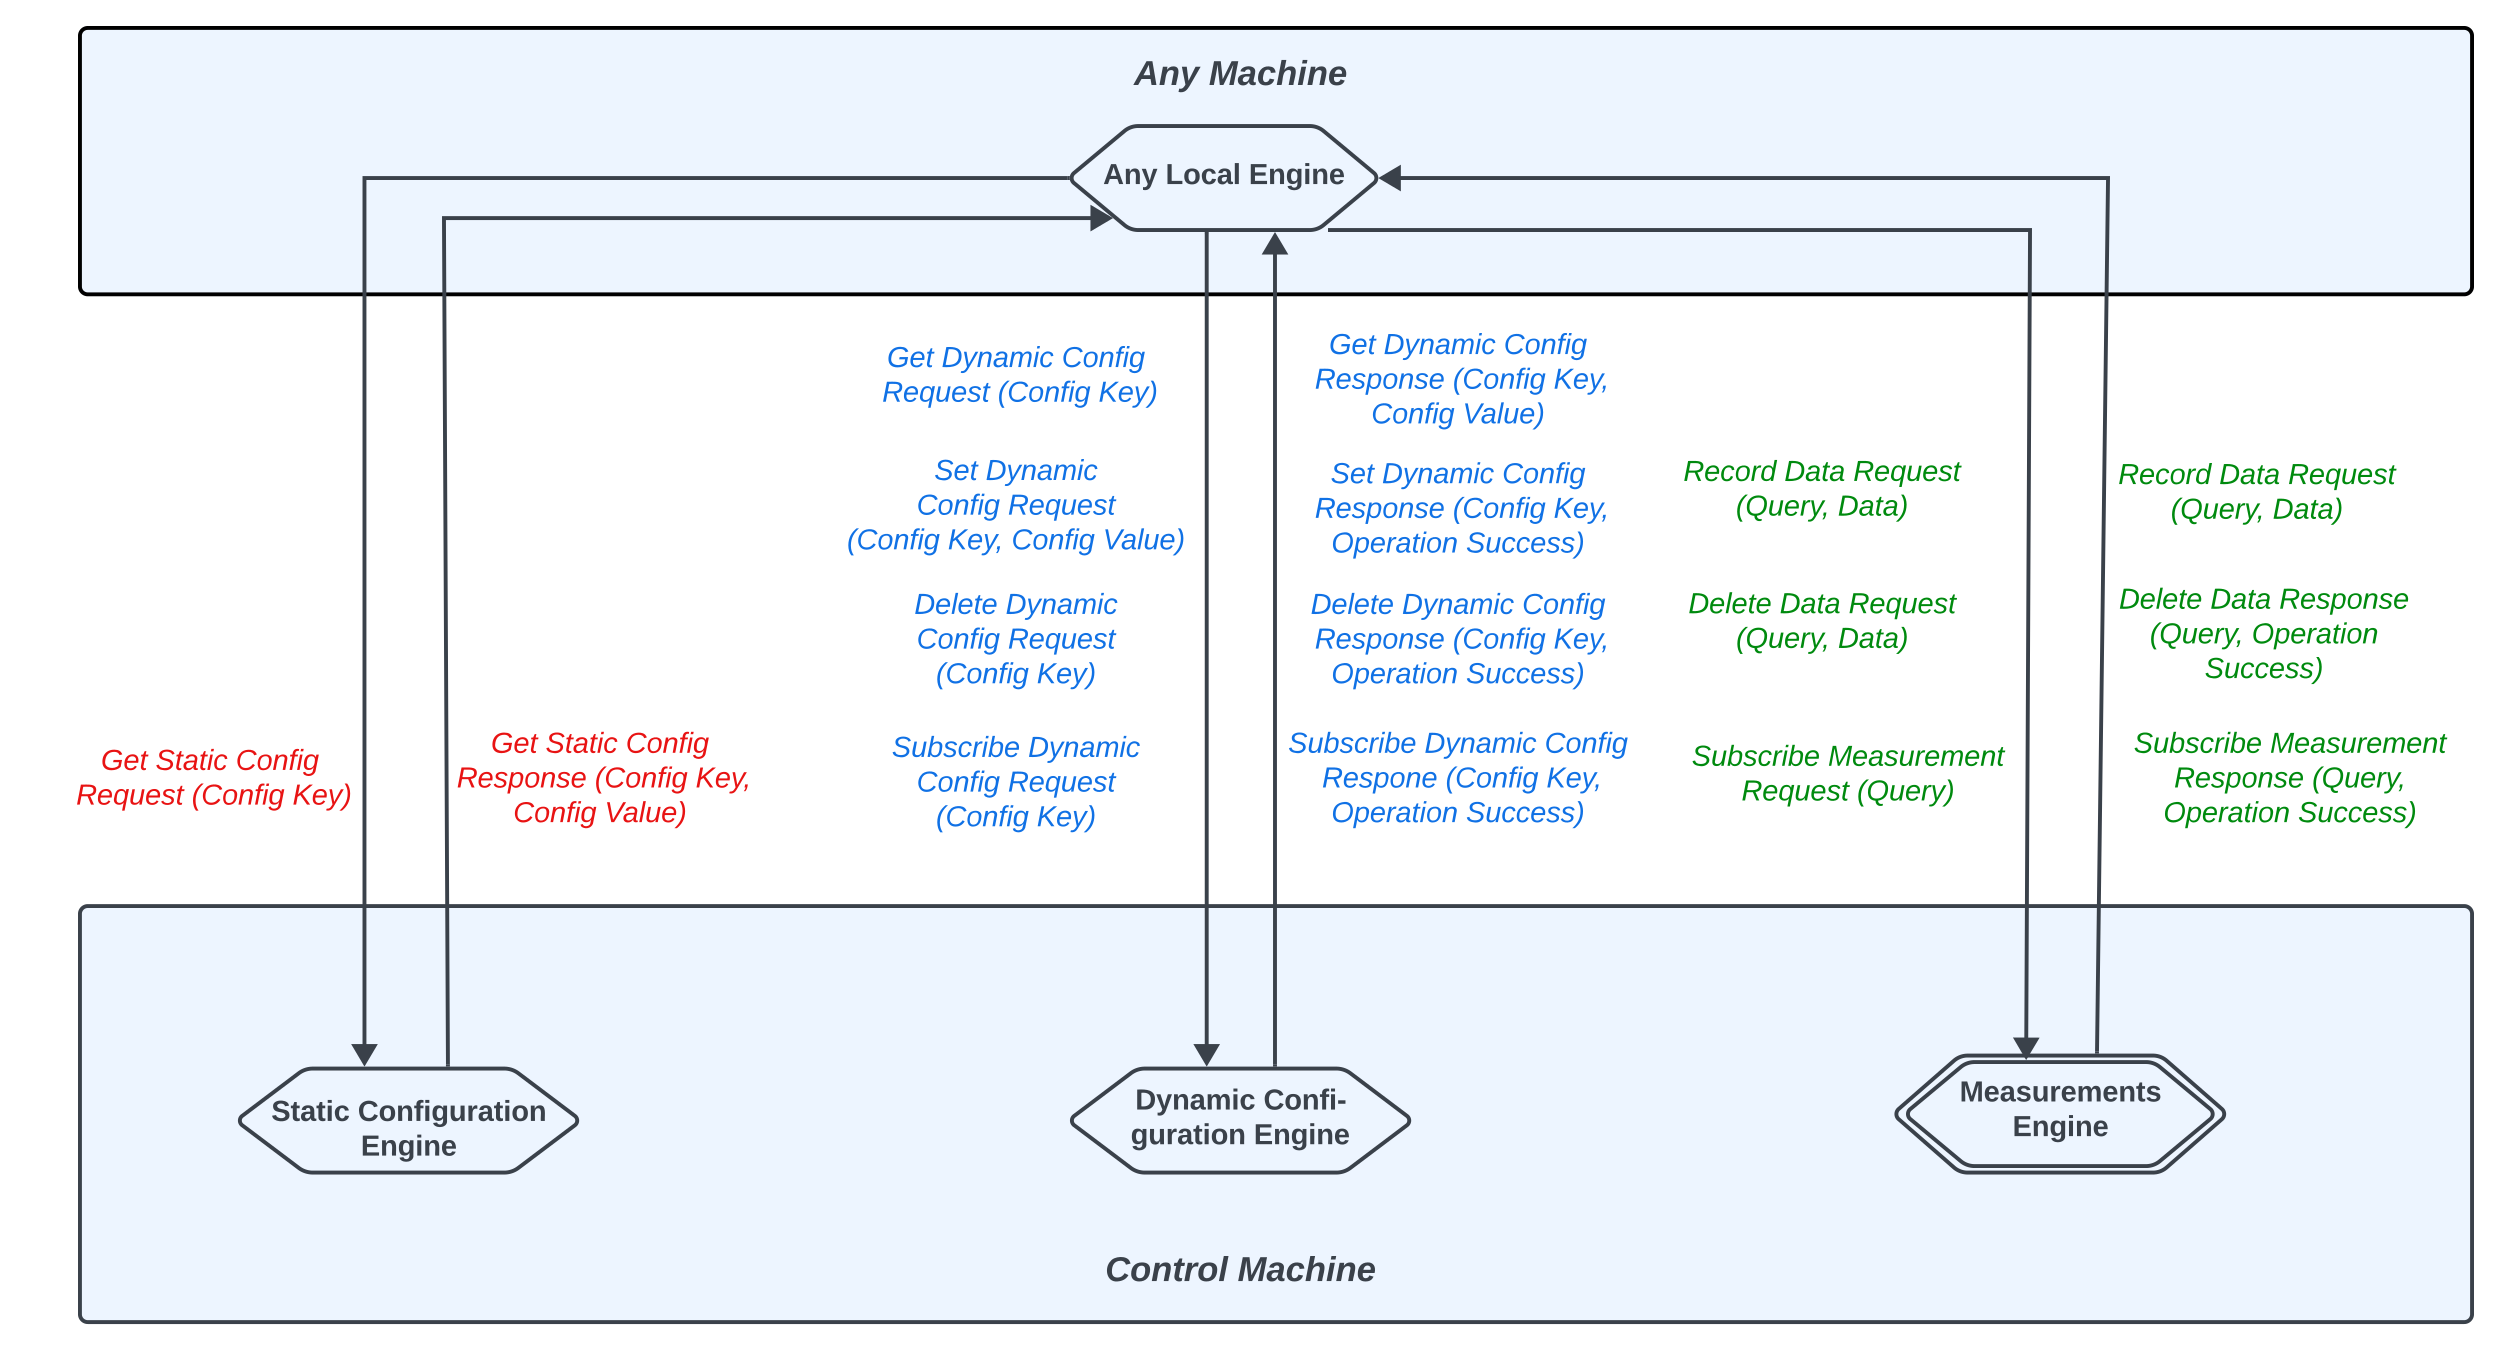 <svg xmlns="http://www.w3.org/2000/svg" xmlns:xlink="http://www.w3.org/1999/xlink" xmlns:lucid="lucid" width="1923" height="1038.45"><g transform="translate(-1938.5 -763.051)" lucid:page-tab-id="NBDabeMqUf1."><path d="M1500 500h2500v1500H1500z" fill="#fff"/><path d="M2000 1466a6 6 0 0 1 6-6h1828a6 6 0 0 1 6 6v308a6 6 0 0 1-6 6H2006a6 6 0 0 1-6-6z" stroke="#3a414a" stroke-width="3" fill="#edf5ff"/><path d="M2665.75 1726a6 6 0 0 1 6-6h442a6 6 0 0 1 6 6v31.42a6 6 0 0 1-6 6h-442a6 6 0 0 1-6-6z" stroke="#000" stroke-opacity="0" stroke-width="3" fill="#fff" fill-opacity="0"/><use xlink:href="#a" transform="matrix(1,0,0,1,2670.75,1725) translate(117.852 23.458)"/><use xlink:href="#b" transform="matrix(1,0,0,1,2670.75,1725) translate(219.704 23.458)"/><path d="M2000 790.55a6 6 0 0 1 6-6h1828a6 6 0 0 1 6 6v192.9a6 6 0 0 1-6 6H2006a6 6 0 0 1-6-6z" stroke="#000" stroke-width="3" fill="#edf5ff"/><path d="M3200 1103.73a6 6 0 0 1 6-6h268a6 6 0 0 1 6 6v78a6 6 0 0 1-6 6h-268a6 6 0 0 1-6-6z" stroke="#000" stroke-opacity="0" stroke-width="3" fill="#fff" fill-opacity="0"/><use xlink:href="#c" transform="matrix(1,0,0,1,3205,1102.728) translate(28.333 30.278)"/><use xlink:href="#d" transform="matrix(1,0,0,1,3205,1102.728) translate(105.988 30.278)"/><use xlink:href="#e" transform="matrix(1,0,0,1,3205,1102.728) translate(159.012 30.278)"/><use xlink:href="#f" transform="matrix(1,0,0,1,3205,1102.728) translate(68.673 56.944)"/><use xlink:href="#g" transform="matrix(1,0,0,1,3205,1102.728) translate(147.13 56.944)"/><path d="M2665.75 806a6 6 0 0 1 6-6h442a6 6 0 0 1 6 6v31.42a6 6 0 0 1-6 6h-442a6 6 0 0 1-6-6z" stroke="#000" stroke-opacity="0" stroke-width="3" fill="#fff" fill-opacity="0"/><use xlink:href="#h" transform="matrix(1,0,0,1,2670.75,805) translate(139.963 23.458)"/><use xlink:href="#b" transform="matrix(1,0,0,1,2670.75,805) translate(197.593 23.458)"/><path d="M2803.4 863.84A16.57 16.57 0 0 1 2814 860h132a16.57 16.57 0 0 1 10.6 3.84l38.8 32.32a5 5 0 0 1 0 7.68l-38.8 32.32A16.57 16.57 0 0 1 2946 940h-132a16.57 16.57 0 0 1-10.6-3.84l-38.8-32.32a5 5 0 0 1 0-7.68z" stroke="#3a414a" stroke-width="3" fill-opacity="0"/><use xlink:href="#i" transform="matrix(1,0,0,1,2765,865) translate(22.011 39.653)"/><use xlink:href="#j" transform="matrix(1,0,0,1,2765,865) translate(70.036 39.653)"/><use xlink:href="#k" transform="matrix(1,0,0,1,2765,865) translate(134.11 39.653)"/><path d="M2580 1102.13a6 6 0 0 1 6-6h268a6 6 0 0 1 6 6v104.66a6 6 0 0 1-6 6h-268a6 6 0 0 1-6-6z" stroke="#000" stroke-opacity="0" stroke-width="3" fill="#fff" fill-opacity="0"/><use xlink:href="#l" transform="matrix(1,0,0,1,2585,1101.127) translate(72.13 31.153)"/><use xlink:href="#m" transform="matrix(1,0,0,1,2585,1101.127) translate(111.636 31.153)"/><use xlink:href="#n" transform="matrix(1,0,0,1,2585,1101.127) translate(58.549 57.819)"/><use xlink:href="#o" transform="matrix(1,0,0,1,2585,1101.127) translate(128.796 57.819)"/><use xlink:href="#p" transform="matrix(1,0,0,1,2585,1101.127) translate(4.969 84.486)"/><use xlink:href="#q" transform="matrix(1,0,0,1,2585,1101.127) translate(82.562 84.486)"/><use xlink:href="#r" transform="matrix(1,0,0,1,2585,1101.127) translate(131.512 84.486)"/><use xlink:href="#s" transform="matrix(1,0,0,1,2585,1101.127) translate(201.759 84.486)"/><path d="M2580 1216a6 6 0 0 1 6-6h268a6 6 0 0 1 6 6v78a6 6 0 0 1-6 6h-268a6 6 0 0 1-6-6z" stroke="#000" stroke-opacity="0" stroke-width="3" fill="#fff" fill-opacity="0"/><use xlink:href="#t" transform="matrix(1,0,0,1,2585,1215) translate(56.759 20.278)"/><use xlink:href="#m" transform="matrix(1,0,0,1,2585,1215) translate(127.006 20.278)"/><use xlink:href="#n" transform="matrix(1,0,0,1,2585,1215) translate(58.549 46.944)"/><use xlink:href="#o" transform="matrix(1,0,0,1,2585,1215) translate(128.796 46.944)"/><use xlink:href="#p" transform="matrix(1,0,0,1,2585,1215) translate(73.395 73.611)"/><use xlink:href="#u" transform="matrix(1,0,0,1,2585,1215) translate(150.988 73.611)"/><path d="M3220 1322.84a6 6 0 0 1 6-6h268a6 6 0 0 1 6 6v78a6 6 0 0 1-6 6h-268a6 6 0 0 1-6-6z" stroke="#000" stroke-opacity="0" stroke-width="3" fill="#fff" fill-opacity="0"/><use xlink:href="#v" transform="matrix(1,0,0,1,3225,1321.844) translate(14.784 30.278)"/><use xlink:href="#w" transform="matrix(1,0,0,1,3225,1321.844) translate(119.599 30.278)"/><use xlink:href="#x" transform="matrix(1,0,0,1,3225,1321.844) translate(53.025 56.944)"/><use xlink:href="#y" transform="matrix(1,0,0,1,3225,1321.844) translate(141.852 56.944)"/><path d="M3200.13 1205.46a6 6 0 0 1 6-6h268a6 6 0 0 1 6 6v78a6 6 0 0 1-6 6h-268a6 6 0 0 1-6-6z" stroke="#000" stroke-opacity="0" stroke-width="3" fill="#fff" fill-opacity="0"/><use xlink:href="#z" transform="matrix(1,0,0,1,3205.131,1204.46) translate(32.037 30.278)"/><use xlink:href="#d" transform="matrix(1,0,0,1,3205.131,1204.46) translate(102.284 30.278)"/><use xlink:href="#e" transform="matrix(1,0,0,1,3205.131,1204.46) translate(155.309 30.278)"/><use xlink:href="#f" transform="matrix(1,0,0,1,3205.131,1204.46) translate(68.673 56.944)"/><use xlink:href="#g" transform="matrix(1,0,0,1,3205.131,1204.46) translate(147.13 56.944)"/><path d="M2808.3 1588.6a17.94 17.94 0 0 1 10.8-3.6h147.3a17.94 17.94 0 0 1 10.8 3.6l43.5 32.8a4.52 4.52 0 0 1 0 7.2l-43.5 32.8a17.94 17.94 0 0 1-10.8 3.6h-147.3a17.94 17.94 0 0 1-10.8-3.6l-43.5-32.8a4.52 4.52 0 0 1 0-7.2z" stroke="#3a414a" stroke-width="3" fill-opacity="0"/><use xlink:href="#A" transform="matrix(1,0,0,1,2765,1590) translate(46.74 26.528)"/><use xlink:href="#B" transform="matrix(1,0,0,1,2765,1590) translate(145.382 26.528)"/><use xlink:href="#C" transform="matrix(1,0,0,1,2765,1590) translate(43.184 53.194)"/><use xlink:href="#k" transform="matrix(1,0,0,1,2765,1590) translate(137.937 53.194)"/><path d="M3446.7 1583.84a16.57 16.57 0 0 1 10.6-3.84h132a16.57 16.57 0 0 1 10.6 3.84l38.8 32.32a5 5 0 0 1 0 7.68l-38.8 32.32a16.57 16.57 0 0 1-10.6 3.84h-132a16.57 16.57 0 0 1-10.6-3.84l-38.8-32.32a5 5 0 0 1 0-7.68z" stroke="#3a414a" stroke-width="3" fill-opacity="0"/><path d="M3441.5 1578.95a16 16 0 0 1 10.52-3.95h142.55a16 16 0 0 1 10.52 3.95l42.47 37.1a5.24 5.24 0 0 1 0 7.9l-42.48 37.1a16 16 0 0 1-10.53 3.95h-142.55a16 16 0 0 1-10.52-3.95l-42.48-37.1a5.24 5.24 0 0 1 0-7.9z" stroke="#3a414a" stroke-width="3" fill-opacity="0"/><use xlink:href="#D" transform="matrix(1,0,0,1,3399.5,1580) translate(46.351 30.278)"/><use xlink:href="#E" transform="matrix(1,0,0,1,3399.5,1580) translate(87.061 56.944)"/><path d="M3497.08 1567.4L3500 940h-538.5" stroke="#3a414a" stroke-width="3" fill="none"/><path d="M3497.04 1575.55l-7.57-12.94 15.27.08z" stroke="#3a414a" stroke-width="3" fill="#3a414a"/><path d="M2961.54 940H2960" stroke="#3a414a" stroke-width="3" fill="none"/><path d="M2168.3 1588.6a17.94 17.94 0 0 1 10.8-3.6h147.3a17.94 17.94 0 0 1 10.8 3.6l43.5 32.8a4.52 4.52 0 0 1 0 7.2l-43.5 32.8a17.94 17.94 0 0 1-10.8 3.6h-147.3a17.94 17.94 0 0 1-10.8-3.6l-43.5-32.8a4.52 4.52 0 0 1 0-7.2z" stroke="#3a414a" stroke-width="3" fill-opacity="0"/><use xlink:href="#F" transform="matrix(1,0,0,1,2125,1590) translate(22.172 35.278)"/><use xlink:href="#G" transform="matrix(1,0,0,1,2125,1590) translate(88.715 35.278)"/><use xlink:href="#k" transform="matrix(1,0,0,1,2125,1590) translate(91.061 61.944)"/><path d="M2580 1016.1a6 6 0 0 1 6-6h268a6 6 0 0 1 6 6v78a6 6 0 0 1-6 6h-268a6 6 0 0 1-6-6z" stroke="#000" stroke-opacity="0" stroke-width="3" fill="#fff" fill-opacity="0"/><use xlink:href="#H" transform="matrix(1,0,0,1,2585,1015.114) translate(35.772 30.278)"/><use xlink:href="#I" transform="matrix(1,0,0,1,2585,1015.114) translate(77.747 30.278)"/><use xlink:href="#J" transform="matrix(1,0,0,1,2585,1015.114) translate(170.154 30.278)"/><use xlink:href="#K" transform="matrix(1,0,0,1,2585,1015.114) translate(25.895 56.944)"/><use xlink:href="#L" transform="matrix(1,0,0,1,2585,1015.114) translate(32.068 56.944)"/><use xlink:href="#M" transform="matrix(1,0,0,1,2585,1015.114) translate(120.895 56.944)"/><use xlink:href="#N" transform="matrix(1,0,0,1,2585,1015.114) translate(198.488 56.944)"/><path d="M1960 1326a6 6 0 0 1 6-6h268a6 6 0 0 1 6 6v78a6 6 0 0 1-6 6h-268a6 6 0 0 1-6-6z" stroke="#000" stroke-opacity="0" stroke-width="3" fill="#fff" fill-opacity="0"/><g><use xlink:href="#O" transform="matrix(1,0,0,1,1965,1325) translate(51.142 30.278)"/><use xlink:href="#P" transform="matrix(1,0,0,1,1965,1325) translate(93.117 30.278)"/><use xlink:href="#Q" transform="matrix(1,0,0,1,1965,1325) translate(154.784 30.278)"/><use xlink:href="#R" transform="matrix(1,0,0,1,1965,1325) translate(25.895 56.944)"/><use xlink:href="#S" transform="matrix(1,0,0,1,1965,1325) translate(32.068 56.944)"/><use xlink:href="#T" transform="matrix(1,0,0,1,1965,1325) translate(120.895 56.944)"/><use xlink:href="#U" transform="matrix(1,0,0,1,1965,1325) translate(198.488 56.944)"/></g><path d="M2260 1322.84a6 6 0 0 1 6-6h268a6 6 0 0 1 6 6v78a6 6 0 0 1-6 6h-268a6 6 0 0 1-6-6z" stroke="#000" stroke-opacity="0" stroke-width="3" fill="#fff" fill-opacity="0"/><g><use xlink:href="#O" transform="matrix(1,0,0,1,2265,1321.844) translate(51.142 20.278)"/><use xlink:href="#P" transform="matrix(1,0,0,1,2265,1321.844) translate(93.117 20.278)"/><use xlink:href="#Q" transform="matrix(1,0,0,1,2265,1321.844) translate(154.784 20.278)"/><use xlink:href="#R" transform="matrix(1,0,0,1,2265,1321.844) translate(18.673 46.944)"/><use xlink:href="#V" transform="matrix(1,0,0,1,2265,1321.844) translate(24.846 46.944)"/><use xlink:href="#T" transform="matrix(1,0,0,1,2265,1321.844) translate(130.957 46.944)"/><use xlink:href="#W" transform="matrix(1,0,0,1,2265,1321.844) translate(208.549 46.944)"/><use xlink:href="#X" transform="matrix(1,0,0,1,2265,1321.844) translate(68.241 73.611)"/><use xlink:href="#Y" transform="matrix(1,0,0,1,2265,1321.844) translate(138.488 73.611)"/></g><path d="M2580 1326a6 6 0 0 1 6-6h268a6 6 0 0 1 6 6v78a6 6 0 0 1-6 6h-268a6 6 0 0 1-6-6z" stroke="#000" stroke-opacity="0" stroke-width="3" fill="#fff" fill-opacity="0"/><g><use xlink:href="#Z" transform="matrix(1,0,0,1,2585,1325) translate(39.475 20.278)"/><use xlink:href="#m" transform="matrix(1,0,0,1,2585,1325) translate(144.29 20.278)"/><use xlink:href="#n" transform="matrix(1,0,0,1,2585,1325) translate(58.549 46.944)"/><use xlink:href="#o" transform="matrix(1,0,0,1,2585,1325) translate(128.796 46.944)"/><use xlink:href="#p" transform="matrix(1,0,0,1,2585,1325) translate(73.395 73.611)"/><use xlink:href="#u" transform="matrix(1,0,0,1,2585,1325) translate(150.988 73.611)"/></g><path d="M2920 1016.1a6 6 0 0 1 6-6h268a6 6 0 0 1 6 6v78a6 6 0 0 1-6 6h-268a6 6 0 0 1-6-6z" stroke="#000" stroke-opacity="0" stroke-width="3" fill="#fff" fill-opacity="0"/><g><use xlink:href="#H" transform="matrix(1,0,0,1,2925,1015.114) translate(35.772 20.278)"/><use xlink:href="#I" transform="matrix(1,0,0,1,2925,1015.114) translate(77.747 20.278)"/><use xlink:href="#J" transform="matrix(1,0,0,1,2925,1015.114) translate(170.154 20.278)"/><use xlink:href="#K" transform="matrix(1,0,0,1,2925,1015.114) translate(18.673 46.944)"/><use xlink:href="#aa" transform="matrix(1,0,0,1,2925,1015.114) translate(24.846 46.944)"/><use xlink:href="#M" transform="matrix(1,0,0,1,2925,1015.114) translate(130.957 46.944)"/><use xlink:href="#ab" transform="matrix(1,0,0,1,2925,1015.114) translate(208.549 46.944)"/><use xlink:href="#r" transform="matrix(1,0,0,1,2925,1015.114) translate(68.241 73.611)"/><use xlink:href="#s" transform="matrix(1,0,0,1,2925,1015.114) translate(138.488 73.611)"/></g><path d="M2920 1115.46a6 6 0 0 1 6-6h268a6 6 0 0 1 6 6v78a6 6 0 0 1-6 6h-268a6 6 0 0 1-6-6z" stroke="#000" stroke-opacity="0" stroke-width="3" fill="#fff" fill-opacity="0"/><g><use xlink:href="#l" transform="matrix(1,0,0,1,2925,1114.46) translate(37.006 20.278)"/><use xlink:href="#I" transform="matrix(1,0,0,1,2925,1114.46) translate(76.512 20.278)"/><use xlink:href="#ac" transform="matrix(1,0,0,1,2925,1114.46) translate(168.92 20.278)"/><use xlink:href="#K" transform="matrix(1,0,0,1,2925,1114.46) translate(18.673 46.944)"/><use xlink:href="#aa" transform="matrix(1,0,0,1,2925,1114.46) translate(24.846 46.944)"/><use xlink:href="#M" transform="matrix(1,0,0,1,2925,1114.46) translate(130.957 46.944)"/><use xlink:href="#ab" transform="matrix(1,0,0,1,2925,1114.46) translate(208.549 46.944)"/><use xlink:href="#ad" transform="matrix(1,0,0,1,2925,1114.46) translate(37.562 73.611)"/><use xlink:href="#ae" transform="matrix(1,0,0,1,2925,1114.46) translate(141.142 73.611)"/></g><path d="M2920 1216a6 6 0 0 1 6-6h268a6 6 0 0 1 6 6v78a6 6 0 0 1-6 6h-268a6 6 0 0 1-6-6z" stroke="#000" stroke-opacity="0" stroke-width="3" fill="#fff" fill-opacity="0"/><g><use xlink:href="#t" transform="matrix(1,0,0,1,2925,1215) translate(21.636 20.278)"/><use xlink:href="#I" transform="matrix(1,0,0,1,2925,1215) translate(91.883 20.278)"/><use xlink:href="#J" transform="matrix(1,0,0,1,2925,1215) translate(184.29 20.278)"/><use xlink:href="#K" transform="matrix(1,0,0,1,2925,1215) translate(18.673 46.944)"/><use xlink:href="#aa" transform="matrix(1,0,0,1,2925,1215) translate(24.846 46.944)"/><use xlink:href="#M" transform="matrix(1,0,0,1,2925,1215) translate(130.957 46.944)"/><use xlink:href="#ab" transform="matrix(1,0,0,1,2925,1215) translate(208.549 46.944)"/><use xlink:href="#ad" transform="matrix(1,0,0,1,2925,1215) translate(37.562 73.611)"/><use xlink:href="#ae" transform="matrix(1,0,0,1,2925,1215) translate(141.142 73.611)"/></g><path d="M2920 1322.84a6 6 0 0 1 6-6h268a6 6 0 0 1 6 6v78a6 6 0 0 1-6 6h-268a6 6 0 0 1-6-6z" stroke="#000" stroke-opacity="0" stroke-width="3" fill="#fff" fill-opacity="0"/><g><use xlink:href="#Z" transform="matrix(1,0,0,1,2925,1321.844) translate(4.352 20.278)"/><use xlink:href="#I" transform="matrix(1,0,0,1,2925,1321.844) translate(109.167 20.278)"/><use xlink:href="#ac" transform="matrix(1,0,0,1,2925,1321.844) translate(201.574 20.278)"/><use xlink:href="#K" transform="matrix(1,0,0,1,2925,1321.844) translate(24.228 46.944)"/><use xlink:href="#af" transform="matrix(1,0,0,1,2925,1321.844) translate(30.401 46.944)"/><use xlink:href="#M" transform="matrix(1,0,0,1,2925,1321.844) translate(125.401 46.944)"/><use xlink:href="#ab" transform="matrix(1,0,0,1,2925,1321.844) translate(202.994 46.944)"/><use xlink:href="#ad" transform="matrix(1,0,0,1,2925,1321.844) translate(37.562 73.611)"/><use xlink:href="#ae" transform="matrix(1,0,0,1,2925,1321.844) translate(141.142 73.611)"/></g><path d="M3534.5 1106.1a6 6 0 0 1 6-6h268a6 6 0 0 1 6 6v78a6 6 0 0 1-6 6h-268a6 6 0 0 1-6-6z" stroke="#000" stroke-opacity="0" stroke-width="3" fill="#fff" fill-opacity="0"/><g><use xlink:href="#c" transform="matrix(1,0,0,1,3539.5,1105.114) translate(28.333 30.278)"/><use xlink:href="#d" transform="matrix(1,0,0,1,3539.5,1105.114) translate(105.988 30.278)"/><use xlink:href="#e" transform="matrix(1,0,0,1,3539.5,1105.114) translate(159.012 30.278)"/><use xlink:href="#f" transform="matrix(1,0,0,1,3539.5,1105.114) translate(68.673 56.944)"/><use xlink:href="#g" transform="matrix(1,0,0,1,3539.5,1105.114) translate(147.13 56.944)"/></g><path d="M3540 1212a6 6 0 0 1 6-6h268a6 6 0 0 1 6 6v78a6 6 0 0 1-6 6h-268a6 6 0 0 1-6-6z" stroke="#000" stroke-opacity="0" stroke-width="3" fill="#fff" fill-opacity="0"/><g><use xlink:href="#z" transform="matrix(1,0,0,1,3545,1210.995) translate(23.395 20.278)"/><use xlink:href="#d" transform="matrix(1,0,0,1,3545,1210.995) translate(93.642 20.278)"/><use xlink:href="#ag" transform="matrix(1,0,0,1,3545,1210.995) translate(146.667 20.278)"/><use xlink:href="#f" transform="matrix(1,0,0,1,3545,1210.995) translate(47.068 46.944)"/><use xlink:href="#ah" transform="matrix(1,0,0,1,3545,1210.995) translate(125.525 46.944)"/><use xlink:href="#ai" transform="matrix(1,0,0,1,3545,1210.995) translate(89.352 73.611)"/></g><path d="M3560 1322.84a6 6 0 0 1 6-6h268a6 6 0 0 1 6 6v78a6 6 0 0 1-6 6h-268a6 6 0 0 1-6-6z" stroke="#000" stroke-opacity="0" stroke-width="3" fill="#fff" fill-opacity="0"/><g><use xlink:href="#v" transform="matrix(1,0,0,1,3565,1321.844) translate(14.784 20.278)"/><use xlink:href="#w" transform="matrix(1,0,0,1,3565,1321.844) translate(119.599 20.278)"/><use xlink:href="#aj" transform="matrix(1,0,0,1,3565,1321.844) translate(45.802 46.944)"/><use xlink:href="#ak" transform="matrix(1,0,0,1,3565,1321.844) translate(151.914 46.944)"/><use xlink:href="#al" transform="matrix(1,0,0,1,3565,1321.844) translate(37.562 73.611)"/><use xlink:href="#ai" transform="matrix(1,0,0,1,3565,1321.844) translate(141.142 73.611)"/></g><path d="M2759.8 900h-540.95v672.4" stroke="#3a414a" stroke-width="3" fill="none"/><path d="M2761.4 898.87l-.1 1.13.1 1.13.1.37h-1.73v-3h1.73z" stroke="#3a414a" stroke-width=".05" fill="#3a414a"/><path d="M2218.85 1580.55l-7.63-12.9h15.27z" stroke="#3a414a" stroke-width="3" fill="#3a414a"/><path d="M2283.05 1582L2280 930.82h503.53" stroke="#3a414a" stroke-width="3" fill="none"/><path d="M2284.55 1583.5h-3v-1.53l3-.02z" stroke="#3a414a" stroke-width=".05" fill="#3a414a"/><path d="M2791.7 930.82l-12.92 7.63v-15.27z" stroke="#3a414a" stroke-width="3" fill="#3a414a"/><path d="M2866.7 943v629.4" stroke="#3a414a" stroke-width="3" fill="none"/><path d="M2868.2 943.04h-3v-1.54h3z" stroke="#3a414a" stroke-width=".05" fill="#3a414a"/><path d="M2866.7 1580.55l-7.64-12.9h15.27z" stroke="#3a414a" stroke-width="3" fill="#3a414a"/><path d="M2919.22 1582V952.6" stroke="#3a414a" stroke-width="3" fill="none"/><path d="M2920.72 1583.5h-3v-1.54h3z" stroke="#3a414a" stroke-width=".05" fill="#3a414a"/><path d="M2919.22 944.45l7.64 12.9h-15.27z" stroke="#3a414a" stroke-width="3" fill="#3a414a"/><path d="M3009.8 900H3560l-8.48 672" stroke="#3a414a" stroke-width="3" fill="none"/><path d="M3001.64 900l12.9-7.64v15.28z" stroke="#3a414a" stroke-width="3" fill="#3a414a"/><path d="M3553.02 1571.98l-.02 1.52h-3l.02-1.56z" stroke="#3a414a" stroke-width=".05" fill="#3a414a"/><defs><path fill="#3a414a" d="M161-211c-63 0-91 46-91 110 0 39 17 65 58 64 38-1 60-20 74-45l40 20C220-23 184 0 125 4 9 13-10-144 57-208c33-50 166-62 196-1 4 8 9 18 11 27l-48 12c-6-24-25-41-55-41" id="am"/><path fill="#3a414a" d="M124-194c51 0 84 22 84 74C207-44 167 4 94 4 43 4 11-23 11-74c0-74 41-120 113-120zM99-30c46 0 58-42 58-86 0-27-11-44-37-44-44 0-55 40-57 84-1 27 10 45 36 46" id="an"/><path fill="#3a414a" d="M151-194c95 0 34 128 28 194h-49l25-134c0-29-45-25-59-9C67-111 69-48 56 0H6l36-190h47l-4 32c15-20 33-36 66-36" id="ao"/><path fill="#3a414a" d="M72-63c-8 23 5 39 32 30L98-1C54 14 12-6 23-64l18-93H15l7-33h28l24-45h31l-8 45h35l-6 33H90" id="ap"/><path fill="#3a414a" d="M84-151c13-25 34-51 72-40l-8 41C67-170 71-64 56 0H6l36-190h47" id="aq"/><path fill="#3a414a" d="M6 0l51-261h49L55 0H6" id="ar"/><g id="a"><use transform="matrix(0.074,0,0,0.074,0,0)" xlink:href="#am"/><use transform="matrix(0.074,0,0,0.074,19.185,0)" xlink:href="#an"/><use transform="matrix(0.074,0,0,0.074,35.407,0)" xlink:href="#ao"/><use transform="matrix(0.074,0,0,0.074,51.63,0)" xlink:href="#ap"/><use transform="matrix(0.074,0,0,0.074,60.444,0)" xlink:href="#aq"/><use transform="matrix(0.074,0,0,0.074,70.815,0)" xlink:href="#an"/><use transform="matrix(0.074,0,0,0.074,87.037,0)" xlink:href="#ar"/></g><path fill="#3a414a" d="M212 0l43-212L151 0h-37L90-212C82-137 65-70 52 0H6l48-248h70l20 187 93-187h69L258 0h-46" id="as"/><path fill="#3a414a" d="M166-52c-4 17 5 29 24 23l-3 27c-30 11-74 1-67-34C105-15 91 4 56 4 23 4 3-15 2-49c0-64 63-67 128-67 10-22 3-53-29-45-13 3-22 10-25 24l-46-5c5-64 156-77 153 0-1 33-11 60-17 90zM97-88c-44-9-64 57-19 57 31 0 42-28 47-57H97" id="at"/><path fill="#3a414a" d="M67-101c-8 29-7 73 27 71 23-2 32-16 39-37l48 9C170-19 141 4 91 4 36 4 7-28 12-86c6-75 61-124 140-103 26 7 40 29 43 59l-50 4c-1-20-9-34-29-34-35 0-41 29-49 59" id="au"/><path fill="#3a414a" d="M150-105c8-23 8-54-22-51-68 7-54 98-72 156H6l50-261h50L85-158c15-20 33-36 66-36 95 0 34 128 28 194h-49" id="av"/><path fill="#3a414a" d="M50-224l7-37h49l-7 37H50zM6 0l37-190h49L55 0H6" id="aw"/><path fill="#3a414a" d="M114-194c63-2 87 48 72 110H63c-3 28 1 55 31 54 21-1 32-13 37-29l44 13C160-14 137 4 91 4 41 4 11-22 11-73c0-71 33-119 103-121zm30 77c14-47-50-61-67-22-3 6-6 13-8 22h75" id="ax"/><g id="b"><use transform="matrix(0.074,0,0,0.074,0,0)" xlink:href="#as"/><use transform="matrix(0.074,0,0,0.074,22.148,0)" xlink:href="#at"/><use transform="matrix(0.074,0,0,0.074,36.963,0)" xlink:href="#au"/><use transform="matrix(0.074,0,0,0.074,51.778,0)" xlink:href="#av"/><use transform="matrix(0.074,0,0,0.074,68,0)" xlink:href="#aw"/><use transform="matrix(0.074,0,0,0.074,75.407,0)" xlink:href="#ao"/><use transform="matrix(0.074,0,0,0.074,91.63,0)" xlink:href="#ax"/></g><path fill="#008a0e" d="M249-183c0 48-29 72-75 77L221 0h-36l-43-103H65L45 0H11l48-248c83 2 190-17 190 65zm-34 3c0-55-74-39-127-41l-18 92c63-1 145 13 145-51" id="ay"/><path fill="#008a0e" d="M111-194c62-3 86 47 72 106H45c-7 38 6 69 45 68 27-1 43-14 53-32l24 11C152-15 129 4 87 4 38 3 12-23 12-71c0-70 32-119 99-123zm44 81c14-66-71-72-95-28-4 8-8 17-11 28h106" id="az"/><path fill="#008a0e" d="M44-68c0 29 11 47 38 47 30 0 42-19 51-41l28 9C148-21 126 4 82 4 31 4 10-29 12-85c3-77 74-140 146-93 12 8 15 23 18 40l-31 5c-1-22-13-36-36-36-52 0-65 49-65 101" id="aA"/><path fill="#008a0e" d="M30-147c31-64 166-65 159 27C183-49 158 1 86 4 9 8 1-88 30-147zM88-20c53 0 68-48 68-100 0-31-11-51-44-50-52 1-68 46-68 97 0 32 13 53 44 53" id="aB"/><path fill="#008a0e" d="M66-151c12-25 30-51 66-40l-6 26C45-176 58-65 38 0H6l36-190h30" id="aC"/><path fill="#008a0e" d="M133-28C103 26-5 8 13-77c13-62 24-115 90-117 29-1 46 15 56 35l19-102h32L160 0h-30zM45-64c-2 27 10 43 35 43 54-1 69-50 69-103 0-29-15-46-42-46-53-1-58 58-62 106" id="aD"/><g id="c"><use transform="matrix(0.062,0,0,0.062,0,0)" xlink:href="#ay"/><use transform="matrix(0.062,0,0,0.062,15.988,0)" xlink:href="#az"/><use transform="matrix(0.062,0,0,0.062,28.333,0)" xlink:href="#aA"/><use transform="matrix(0.062,0,0,0.062,39.444,0)" xlink:href="#aB"/><use transform="matrix(0.062,0,0,0.062,51.79,0)" xlink:href="#aC"/><use transform="matrix(0.062,0,0,0.062,59.136,0)" xlink:href="#aD"/></g><path fill="#008a0e" d="M248-139C247-14 144 9 11 0l48-248c105-6 190 8 189 109zm-34 0c1-70-52-87-126-82L50-27c98 7 163-21 164-112" id="aE"/><path fill="#008a0e" d="M165-48c-4 18 1 34 23 27l-3 20c-29 8-62 0-52-35h-2C116-14 99 4 63 4 30 4 8-16 8-49c0-68 71-67 138-67 10-26 0-56-31-54-26 1-42 9-47 31l-32-5c8-67 160-71 144 15-5 28-9 54-15 81zM42-50c3 52 80 24 89-6 7-12 7-24 11-38-47 1-103-4-100 44" id="aF"/><path fill="#008a0e" d="M51-54c-9 22 5 41 31 30L79-1C43 14 10-4 19-52l22-115H19l5-23h22l19-43h21l-9 43h35l-4 23H73" id="aG"/><g id="d"><use transform="matrix(0.062,0,0,0.062,0,0)" xlink:href="#aE"/><use transform="matrix(0.062,0,0,0.062,15.988,0)" xlink:href="#aF"/><use transform="matrix(0.062,0,0,0.062,28.333,0)" xlink:href="#aG"/><use transform="matrix(0.062,0,0,0.062,34.506,0)" xlink:href="#aF"/></g><path fill="#008a0e" d="M133-28C103 26-5 8 13-77c13-62 24-115 90-117 29-1 46 15 56 35 2-12 6-24 8-34h31L144 75h-31zM45-64c-2 27 10 43 35 43 54-1 69-50 69-103 0-29-15-46-42-46-53-1-58 58-62 106" id="aH"/><path fill="#008a0e" d="M67 3c-93-2-31-127-26-193h32L48-50c-3 39 53 32 70 12 30-34 30-101 43-152h32L157 0h-30c1-10 6-24 4-33-14 20-29 37-64 36" id="aI"/><path fill="#008a0e" d="M55-144c13 50 104 24 104 88C159 21 15 23 1-39l26-10c6 40 102 42 102-4-13-50-104-23-104-87 0-71 143-71 148-8l-29 4c-5-35-85-37-89 0" id="aJ"/><g id="e"><use transform="matrix(0.062,0,0,0.062,0,0)" xlink:href="#ay"/><use transform="matrix(0.062,0,0,0.062,15.988,0)" xlink:href="#az"/><use transform="matrix(0.062,0,0,0.062,28.333,0)" xlink:href="#aH"/><use transform="matrix(0.062,0,0,0.062,40.679,0)" xlink:href="#aI"/><use transform="matrix(0.062,0,0,0.062,53.025,0)" xlink:href="#az"/><use transform="matrix(0.062,0,0,0.062,65.37,0)" xlink:href="#aJ"/><use transform="matrix(0.062,0,0,0.062,76.481,0)" xlink:href="#aG"/></g><path fill="#008a0e" d="M17-49c1-102 45-165 103-212h30C92-210 49-145 49-46 49 4 63 43 85 75H54C30 43 18 2 17-49" id="aK"/><path fill="#008a0e" d="M24-61C-1-165 59-251 163-251c67 1 105 36 105 101 0 88-46 140-124 152 2 33 24 47 60 39l-3 23c-50 15-89-11-89-61-46-3-79-26-88-64zm210-73c6-55-18-91-72-90-77 1-111 51-111 125 0 49 24 75 73 75 72 0 103-45 110-110" id="aL"/><path fill="#008a0e" d="M198-190L69 30C53 58 25 83-20 72c4-11-1-27 19-22 33-1 43-29 59-52L20-190h32L79-34l84-156h35" id="aM"/><path fill="#008a0e" d="M58-38C53-5 46 26 28 46H7C19 32 27 18 32 0H17l7-38h34" id="aN"/><g id="f"><use transform="matrix(0.062,0,0,0.062,0,0)" xlink:href="#aK"/><use transform="matrix(0.062,0,0,0.062,7.346,0)" xlink:href="#aL"/><use transform="matrix(0.062,0,0,0.062,24.63,0)" xlink:href="#aI"/><use transform="matrix(0.062,0,0,0.062,36.975,0)" xlink:href="#az"/><use transform="matrix(0.062,0,0,0.062,49.321,0)" xlink:href="#aC"/><use transform="matrix(0.062,0,0,0.062,56.667,0)" xlink:href="#aM"/><use transform="matrix(0.062,0,0,0.062,66.111,0)" xlink:href="#aN"/></g><path fill="#008a0e" d="M98-137C97-35 54 29-4 75h-31C23 23 67-41 67-140c0-50-15-89-37-121h31c24 32 36 73 37 124" id="aO"/><g id="g"><use transform="matrix(0.062,0,0,0.062,0,0)" xlink:href="#aE"/><use transform="matrix(0.062,0,0,0.062,15.988,0)" xlink:href="#aF"/><use transform="matrix(0.062,0,0,0.062,28.333,0)" xlink:href="#aG"/><use transform="matrix(0.062,0,0,0.062,34.506,0)" xlink:href="#aF"/><use transform="matrix(0.062,0,0,0.062,46.852,0)" xlink:href="#aO"/></g><path fill="#3a414a" d="M183 0l-10-63H79L44 0H-7l138-248h61L234 0h-51zm-14-102l-15-108c-16 38-36 73-55 108h70" id="aP"/><path fill="#3a414a" d="M100 10C77 47 50 87-15 72l7-35c37 9 51-18 65-41L20-190h51L89-44l73-146h53" id="aQ"/><g id="h"><use transform="matrix(0.074,0,0,0.074,0,0)" xlink:href="#aP"/><use transform="matrix(0.074,0,0,0.074,19.185,0)" xlink:href="#ao"/><use transform="matrix(0.074,0,0,0.074,35.407,0)" xlink:href="#aQ"/></g><path fill="#3a414a" d="M199 0l-22-63H83L61 0H9l90-248h61L250 0h-51zm-33-102l-36-108c-10 38-24 72-36 108h72" id="aR"/><path fill="#3a414a" d="M135-194c87-1 58 113 63 194h-50c-7-57 23-157-34-157-59 0-34 97-39 157H25l-1-190h47c2 12-1 28 3 38 12-26 28-41 61-42" id="aS"/><path fill="#3a414a" d="M123 10C108 53 80 86 19 72V37c35 8 53-11 59-39L3-190h52l48 148c12-52 28-100 44-148h51" id="aT"/><g id="i"><use transform="matrix(0.062,0,0,0.062,0,0)" xlink:href="#aR"/><use transform="matrix(0.062,0,0,0.062,15.988,0)" xlink:href="#aS"/><use transform="matrix(0.062,0,0,0.062,29.506,0)" xlink:href="#aT"/></g><path fill="#3a414a" d="M24 0v-248h52v208h133V0H24" id="aU"/><path fill="#3a414a" d="M110-194c64 0 96 36 96 99 0 64-35 99-97 99-61 0-95-36-95-99 0-62 34-99 96-99zm-1 164c35 0 45-28 45-65 0-40-10-65-43-65-34 0-45 26-45 65 0 36 10 65 43 65" id="aV"/><path fill="#3a414a" d="M190-63c-7 42-38 67-86 67-59 0-84-38-90-98-12-110 154-137 174-36l-49 2c-2-19-15-32-35-32-30 0-35 28-38 64-6 74 65 87 74 30" id="aW"/><path fill="#3a414a" d="M133-34C117-15 103 5 69 4 32 3 11-16 11-54c-1-60 55-63 116-61 1-26-3-47-28-47-18 1-26 9-28 27l-52-2c7-38 36-58 82-57s74 22 75 68l1 82c-1 14 12 18 25 15v27c-30 8-71 5-69-32zm-48 3c29 0 43-24 42-57-32 0-66-3-65 30 0 17 8 27 23 27" id="aX"/><path fill="#3a414a" d="M25 0v-261h50V0H25" id="aY"/><g id="j"><use transform="matrix(0.062,0,0,0.062,0,0)" xlink:href="#aU"/><use transform="matrix(0.062,0,0,0.062,13.519,0)" xlink:href="#aV"/><use transform="matrix(0.062,0,0,0.062,27.037,0)" xlink:href="#aW"/><use transform="matrix(0.062,0,0,0.062,39.383,0)" xlink:href="#aX"/><use transform="matrix(0.062,0,0,0.062,51.728,0)" xlink:href="#aY"/></g><path fill="#3a414a" d="M24 0v-248h195v40H76v63h132v40H76v65h150V0H24" id="aZ"/><path fill="#3a414a" d="M195-6C206 82 75 100 31 46c-4-6-6-13-8-21l49-6c3 16 16 24 34 25 40 0 42-37 40-79-11 22-30 35-61 35-53 0-70-43-70-97 0-56 18-96 73-97 30 0 46 14 59 34l2-30h47zm-90-29c32 0 41-27 41-63 0-35-9-62-40-62-32 0-39 29-40 63 0 36 9 62 39 62" id="ba"/><path fill="#3a414a" d="M25-224v-37h50v37H25zM25 0v-190h50V0H25" id="bb"/><path fill="#3a414a" d="M185-48c-13 30-37 53-82 52C43 2 14-33 14-96s30-98 90-98c62 0 83 45 84 108H66c0 31 8 55 39 56 18 0 30-7 34-22zm-45-69c5-46-57-63-70-21-2 6-4 13-4 21h74" id="bc"/><g id="k"><use transform="matrix(0.062,0,0,0.062,0,0)" xlink:href="#aZ"/><use transform="matrix(0.062,0,0,0.062,14.815,0)" xlink:href="#aS"/><use transform="matrix(0.062,0,0,0.062,28.333,0)" xlink:href="#ba"/><use transform="matrix(0.062,0,0,0.062,41.852,0)" xlink:href="#bb"/><use transform="matrix(0.062,0,0,0.062,48.025,0)" xlink:href="#aS"/><use transform="matrix(0.062,0,0,0.062,61.543,0)" xlink:href="#bc"/></g><path fill="#1071e5" d="M194-120c59 52 2 134-86 124-53-6-90-18-98-63l31-7c8 30 29 43 70 43 46 0 84-17 71-62-32-43-135-20-137-98-3-89 178-90 191-16l-30 9c-8-48-127-53-127 5 0 53 81 35 115 65" id="bd"/><path fill="#1071e5" d="M111-194c62-3 86 47 72 106H45c-7 38 6 69 45 68 27-1 43-14 53-32l24 11C152-15 129 4 87 4 38 3 12-23 12-71c0-70 32-119 99-123zm44 81c14-66-71-72-95-28-4 8-8 17-11 28h106" id="be"/><path fill="#1071e5" d="M51-54c-9 22 5 41 31 30L79-1C43 14 10-4 19-52l22-115H19l5-23h22l19-43h21l-9 43h35l-4 23H73" id="bf"/><g id="l"><use transform="matrix(0.062,0,0,0.062,0,0)" xlink:href="#bd"/><use transform="matrix(0.062,0,0,0.062,14.815,0)" xlink:href="#be"/><use transform="matrix(0.062,0,0,0.062,27.16,0)" xlink:href="#bf"/></g><path fill="#1071e5" d="M248-139C247-14 144 9 11 0l48-248c105-6 190 8 189 109zm-34 0c1-70-52-87-126-82L50-27c98 7 163-21 164-112" id="bg"/><path fill="#1071e5" d="M198-190L69 30C53 58 25 83-20 72c4-11-1-27 19-22 33-1 43-29 59-52L20-190h32L79-34l84-156h35" id="bh"/><path fill="#1071e5" d="M67-158c22-48 132-52 116 29L158 0h-32l25-140c3-38-53-32-70-12C52-117 51-52 38 0H6l36-190h30" id="bi"/><path fill="#1071e5" d="M165-48c-4 18 1 34 23 27l-3 20c-29 8-62 0-52-35h-2C116-14 99 4 63 4 30 4 8-16 8-49c0-68 71-67 138-67 10-26 0-56-31-54-26 1-42 9-47 31l-32-5c8-67 160-71 144 15-5 28-9 54-15 81zM42-50c3 52 80 24 89-6 7-12 7-24 11-38-47 1-103-4-100 44" id="bj"/><path fill="#1071e5" d="M248-111c6-24 9-61-24-58-72 9-57 108-77 169h-31l26-142c3-37-50-30-64-10C52-115 50-51 37 0H6l36-190h30c-1 10-6 24-4 32 13-43 101-52 105 5 13-22 29-41 61-41 90 0 28 129 23 194h-31" id="bk"/><path fill="#1071e5" d="M50-231l6-30h32l-6 30H50zM6 0l37-190h31L37 0H6" id="bl"/><path fill="#1071e5" d="M44-68c0 29 11 47 38 47 30 0 42-19 51-41l28 9C148-21 126 4 82 4 31 4 10-29 12-85c3-77 74-140 146-93 12 8 15 23 18 40l-31 5c-1-22-13-36-36-36-52 0-65 49-65 101" id="bm"/><g id="m"><use transform="matrix(0.062,0,0,0.062,0,0)" xlink:href="#bg"/><use transform="matrix(0.062,0,0,0.062,15.988,0)" xlink:href="#bh"/><use transform="matrix(0.062,0,0,0.062,27.099,0)" xlink:href="#bi"/><use transform="matrix(0.062,0,0,0.062,39.444,0)" xlink:href="#bj"/><use transform="matrix(0.062,0,0,0.062,51.79,0)" xlink:href="#bk"/><use transform="matrix(0.062,0,0,0.062,70.247,0)" xlink:href="#bl"/><use transform="matrix(0.062,0,0,0.062,75.123,0)" xlink:href="#bm"/></g><path fill="#1071e5" d="M125-24c46 0 70-25 89-51l25 16C214-24 183 4 123 4 8 4-5-146 60-208c32-50 158-61 191-5 5 7 9 14 11 22l-32 10c-9-28-33-43-69-43-74 0-108 51-108 125 0 46 24 75 72 75" id="bn"/><path fill="#1071e5" d="M30-147c31-64 166-65 159 27C183-49 158 1 86 4 9 8 1-88 30-147zM88-20c53 0 68-48 68-100 0-31-11-51-44-50-52 1-68 46-68 97 0 32 13 53 44 53" id="bo"/><path fill="#1071e5" d="M76-167L44 0H12l33-167H18l4-23h27c3-47 25-81 82-69l-4 24c-35-8-44 15-46 45h37l-5 23H76" id="bp"/><path fill="#1071e5" d="M103-194c29 0 47 14 56 36 2-11 5-23 8-32h30L160-5C157 61 82 97 21 62 9 55 4 45 1 30l28-7c7 42 83 31 92-3 4-16 9-38 13-55-13 20-29 36-62 36-40 0-60-25-60-64 0-71 23-131 91-131zm4 24c-53 0-58 54-61 104-2 27 10 44 36 44 49 0 65-50 67-102 1-29-15-46-42-46" id="bq"/><g id="n"><use transform="matrix(0.062,0,0,0.062,0,0)" xlink:href="#bn"/><use transform="matrix(0.062,0,0,0.062,15.988,0)" xlink:href="#bo"/><use transform="matrix(0.062,0,0,0.062,28.333,0)" xlink:href="#bi"/><use transform="matrix(0.062,0,0,0.062,40.679,0)" xlink:href="#bp"/><use transform="matrix(0.062,0,0,0.062,46.852,0)" xlink:href="#bl"/><use transform="matrix(0.062,0,0,0.062,51.728,0)" xlink:href="#bq"/></g><path fill="#1071e5" d="M249-183c0 48-29 72-75 77L221 0h-36l-43-103H65L45 0H11l48-248c83 2 190-17 190 65zm-34 3c0-55-74-39-127-41l-18 92c63-1 145 13 145-51" id="br"/><path fill="#1071e5" d="M133-28C103 26-5 8 13-77c13-62 24-115 90-117 29-1 46 15 56 35 2-12 6-24 8-34h31L144 75h-31zM45-64c-2 27 10 43 35 43 54-1 69-50 69-103 0-29-15-46-42-46-53-1-58 58-62 106" id="bs"/><path fill="#1071e5" d="M67 3c-93-2-31-127-26-193h32L48-50c-3 39 53 32 70 12 30-34 30-101 43-152h32L157 0h-30c1-10 6-24 4-33-14 20-29 37-64 36" id="bt"/><path fill="#1071e5" d="M55-144c13 50 104 24 104 88C159 21 15 23 1-39l26-10c6 40 102 42 102-4-13-50-104-23-104-87 0-71 143-71 148-8l-29 4c-5-35-85-37-89 0" id="bu"/><g id="o"><use transform="matrix(0.062,0,0,0.062,0,0)" xlink:href="#br"/><use transform="matrix(0.062,0,0,0.062,15.988,0)" xlink:href="#be"/><use transform="matrix(0.062,0,0,0.062,28.333,0)" xlink:href="#bs"/><use transform="matrix(0.062,0,0,0.062,40.679,0)" xlink:href="#bt"/><use transform="matrix(0.062,0,0,0.062,53.025,0)" xlink:href="#be"/><use transform="matrix(0.062,0,0,0.062,65.37,0)" xlink:href="#bu"/><use transform="matrix(0.062,0,0,0.062,76.481,0)" xlink:href="#bf"/></g><path fill="#1071e5" d="M17-49c1-102 45-165 103-212h30C92-210 49-145 49-46 49 4 63 43 85 75H54C30 43 18 2 17-49" id="bv"/><g id="p"><use transform="matrix(0.062,0,0,0.062,0,0)" xlink:href="#bv"/><use transform="matrix(0.062,0,0,0.062,7.346,0)" xlink:href="#bn"/><use transform="matrix(0.062,0,0,0.062,23.333,0)" xlink:href="#bo"/><use transform="matrix(0.062,0,0,0.062,35.679,0)" xlink:href="#bi"/><use transform="matrix(0.062,0,0,0.062,48.025,0)" xlink:href="#bp"/><use transform="matrix(0.062,0,0,0.062,54.198,0)" xlink:href="#bl"/><use transform="matrix(0.062,0,0,0.062,59.074,0)" xlink:href="#bq"/></g><path fill="#1071e5" d="M180 0L97-118 63-96 45 0H11l48-248h34L69-126c44-43 94-81 141-122h43L121-137 219 0h-39" id="bw"/><path fill="#1071e5" d="M58-38C53-5 46 26 28 46H7C19 32 27 18 32 0H17l7-38h34" id="bx"/><g id="q"><use transform="matrix(0.062,0,0,0.062,0,0)" xlink:href="#bw"/><use transform="matrix(0.062,0,0,0.062,14.815,0)" xlink:href="#be"/><use transform="matrix(0.062,0,0,0.062,27.16,0)" xlink:href="#bh"/><use transform="matrix(0.062,0,0,0.062,36.605,0)" xlink:href="#bx"/></g><g id="r"><use transform="matrix(0.062,0,0,0.062,0,0)" xlink:href="#bn"/><use transform="matrix(0.062,0,0,0.062,15.988,0)" xlink:href="#bo"/><use transform="matrix(0.062,0,0,0.062,28.333,0)" xlink:href="#bi"/><use transform="matrix(0.062,0,0,0.062,40.679,0)" xlink:href="#bp"/><use transform="matrix(0.062,0,0,0.062,46.852,0)" xlink:href="#bl"/><use transform="matrix(0.062,0,0,0.062,51.728,0)" xlink:href="#bq"/></g><path fill="#1071e5" d="M119 0H84L31-248h34l41 218 126-218h36" id="by"/><path fill="#1071e5" d="M6 0l50-261h32L37 0H6" id="bz"/><path fill="#1071e5" d="M98-137C97-35 54 29-4 75h-31C23 23 67-41 67-140c0-50-15-89-37-121h31c24 32 36 73 37 124" id="bA"/><g id="s"><use transform="matrix(0.062,0,0,0.062,0,0)" xlink:href="#by"/><use transform="matrix(0.062,0,0,0.062,14.012,0)" xlink:href="#bj"/><use transform="matrix(0.062,0,0,0.062,26.358,0)" xlink:href="#bz"/><use transform="matrix(0.062,0,0,0.062,31.235,0)" xlink:href="#bt"/><use transform="matrix(0.062,0,0,0.062,43.58,0)" xlink:href="#be"/><use transform="matrix(0.062,0,0,0.062,55.926,0)" xlink:href="#bA"/></g><g id="t"><use transform="matrix(0.062,0,0,0.062,0,0)" xlink:href="#bg"/><use transform="matrix(0.062,0,0,0.062,15.988,0)" xlink:href="#be"/><use transform="matrix(0.062,0,0,0.062,28.333,0)" xlink:href="#bz"/><use transform="matrix(0.062,0,0,0.062,33.21,0)" xlink:href="#be"/><use transform="matrix(0.062,0,0,0.062,45.556,0)" xlink:href="#bf"/><use transform="matrix(0.062,0,0,0.062,51.728,0)" xlink:href="#be"/></g><g id="u"><use transform="matrix(0.062,0,0,0.062,0,0)" xlink:href="#bw"/><use transform="matrix(0.062,0,0,0.062,14.815,0)" xlink:href="#be"/><use transform="matrix(0.062,0,0,0.062,27.16,0)" xlink:href="#bh"/><use transform="matrix(0.062,0,0,0.062,38.272,0)" xlink:href="#bA"/></g><path fill="#008a0e" d="M194-120c59 52 2 134-86 124-53-6-90-18-98-63l31-7c8 30 29 43 70 43 46 0 84-17 71-62-32-43-135-20-137-98-3-89 178-90 191-16l-30 9c-8-48-127-53-127 5 0 53 81 35 115 65" id="bB"/><path fill="#008a0e" d="M68-162c25-46 127-43 121 31C183-60 169 1 98 4 69 5 53-11 43-31L36 0H5l52-261h31zm88 36c2-27-9-43-34-43-55 0-70 51-70 103 0 29 15 45 43 46 52 0 58-58 61-106" id="bC"/><path fill="#008a0e" d="M50-231l6-30h32l-6 30H50zM6 0l37-190h31L37 0H6" id="bD"/><g id="v"><use transform="matrix(0.062,0,0,0.062,0,0)" xlink:href="#bB"/><use transform="matrix(0.062,0,0,0.062,14.815,0)" xlink:href="#aI"/><use transform="matrix(0.062,0,0,0.062,27.16,0)" xlink:href="#bC"/><use transform="matrix(0.062,0,0,0.062,39.506,0)" xlink:href="#aJ"/><use transform="matrix(0.062,0,0,0.062,50.617,0)" xlink:href="#aA"/><use transform="matrix(0.062,0,0,0.062,61.728,0)" xlink:href="#aC"/><use transform="matrix(0.062,0,0,0.062,69.074,0)" xlink:href="#bD"/><use transform="matrix(0.062,0,0,0.062,73.951,0)" xlink:href="#bC"/><use transform="matrix(0.062,0,0,0.062,86.296,0)" xlink:href="#az"/></g><path fill="#008a0e" d="M222 0l43-216c-8 16-17 34-26 49L143 0h-22L81-216 41 0H11l48-248h42l38 208 116-208h45L252 0h-30" id="bE"/><path fill="#008a0e" d="M248-111c6-24 9-61-24-58-72 9-57 108-77 169h-31l26-142c3-37-50-30-64-10C52-115 50-51 37 0H6l36-190h30c-1 10-6 24-4 32 13-43 101-52 105 5 13-22 29-41 61-41 90 0 28 129 23 194h-31" id="bF"/><path fill="#008a0e" d="M67-158c22-48 132-52 116 29L158 0h-32l25-140c3-38-53-32-70-12C52-117 51-52 38 0H6l36-190h30" id="bG"/><g id="w"><use transform="matrix(0.062,0,0,0.062,0,0)" xlink:href="#bE"/><use transform="matrix(0.062,0,0,0.062,18.457,0)" xlink:href="#az"/><use transform="matrix(0.062,0,0,0.062,30.802,0)" xlink:href="#aF"/><use transform="matrix(0.062,0,0,0.062,43.148,0)" xlink:href="#aJ"/><use transform="matrix(0.062,0,0,0.062,54.259,0)" xlink:href="#aI"/><use transform="matrix(0.062,0,0,0.062,66.605,0)" xlink:href="#aC"/><use transform="matrix(0.062,0,0,0.062,73.951,0)" xlink:href="#az"/><use transform="matrix(0.062,0,0,0.062,86.296,0)" xlink:href="#bF"/><use transform="matrix(0.062,0,0,0.062,104.753,0)" xlink:href="#az"/><use transform="matrix(0.062,0,0,0.062,117.099,0)" xlink:href="#bG"/><use transform="matrix(0.062,0,0,0.062,129.444,0)" xlink:href="#aG"/></g><g id="x"><use transform="matrix(0.062,0,0,0.062,0,0)" xlink:href="#ay"/><use transform="matrix(0.062,0,0,0.062,15.988,0)" xlink:href="#az"/><use transform="matrix(0.062,0,0,0.062,28.333,0)" xlink:href="#aH"/><use transform="matrix(0.062,0,0,0.062,40.679,0)" xlink:href="#aI"/><use transform="matrix(0.062,0,0,0.062,53.025,0)" xlink:href="#az"/><use transform="matrix(0.062,0,0,0.062,65.37,0)" xlink:href="#aJ"/><use transform="matrix(0.062,0,0,0.062,76.481,0)" xlink:href="#aG"/></g><g id="y"><use transform="matrix(0.062,0,0,0.062,0,0)" xlink:href="#aK"/><use transform="matrix(0.062,0,0,0.062,7.346,0)" xlink:href="#aL"/><use transform="matrix(0.062,0,0,0.062,24.63,0)" xlink:href="#aI"/><use transform="matrix(0.062,0,0,0.062,36.975,0)" xlink:href="#az"/><use transform="matrix(0.062,0,0,0.062,49.321,0)" xlink:href="#aC"/><use transform="matrix(0.062,0,0,0.062,56.667,0)" xlink:href="#aM"/><use transform="matrix(0.062,0,0,0.062,67.778,0)" xlink:href="#aO"/></g><path fill="#008a0e" d="M6 0l50-261h32L37 0H6" id="bH"/><g id="z"><use transform="matrix(0.062,0,0,0.062,0,0)" xlink:href="#aE"/><use transform="matrix(0.062,0,0,0.062,15.988,0)" xlink:href="#az"/><use transform="matrix(0.062,0,0,0.062,28.333,0)" xlink:href="#bH"/><use transform="matrix(0.062,0,0,0.062,33.21,0)" xlink:href="#az"/><use transform="matrix(0.062,0,0,0.062,45.556,0)" xlink:href="#aG"/><use transform="matrix(0.062,0,0,0.062,51.728,0)" xlink:href="#az"/></g><path fill="#3a414a" d="M24-248c120-7 223 5 221 122C244-46 201 0 124 0H24v-248zM76-40c74 7 117-18 117-86 0-67-45-88-117-82v168" id="bI"/><path fill="#3a414a" d="M220-157c-53 9-28 100-34 157h-49v-107c1-27-5-49-29-50C55-147 81-57 75 0H25l-1-190h47c2 12-1 28 3 38 10-53 101-56 108 0 13-22 24-43 59-42 82 1 51 116 57 194h-49v-107c-1-25-5-48-29-50" id="bJ"/><g id="A"><use transform="matrix(0.062,0,0,0.062,0,0)" xlink:href="#bI"/><use transform="matrix(0.062,0,0,0.062,15.988,0)" xlink:href="#aT"/><use transform="matrix(0.062,0,0,0.062,28.333,0)" xlink:href="#aS"/><use transform="matrix(0.062,0,0,0.062,41.852,0)" xlink:href="#aX"/><use transform="matrix(0.062,0,0,0.062,54.198,0)" xlink:href="#bJ"/><use transform="matrix(0.062,0,0,0.062,73.951,0)" xlink:href="#bb"/><use transform="matrix(0.062,0,0,0.062,80.123,0)" xlink:href="#aW"/></g><path fill="#3a414a" d="M67-125c0 53 21 87 73 88 37 1 54-22 65-47l45 17C233-25 199 4 140 4 58 4 20-42 15-125 8-235 124-281 211-232c18 10 29 29 36 50l-46 12c-8-25-30-41-62-41-52 0-71 34-72 86" id="bK"/><path fill="#3a414a" d="M121-226c-27-7-43 5-38 36h38v33H83V0H34v-157H6v-33h28c-9-59 32-81 87-68v32" id="bL"/><path fill="#3a414a" d="M14-72v-43h91v43H14" id="bM"/><g id="B"><use transform="matrix(0.062,0,0,0.062,0,0)" xlink:href="#bK"/><use transform="matrix(0.062,0,0,0.062,15.988,0)" xlink:href="#aV"/><use transform="matrix(0.062,0,0,0.062,29.506,0)" xlink:href="#aS"/><use transform="matrix(0.062,0,0,0.062,43.025,0)" xlink:href="#bL"/><use transform="matrix(0.062,0,0,0.062,50.37,0)" xlink:href="#bb"/><use transform="matrix(0.062,0,0,0.062,56.543,0)" xlink:href="#bM"/></g><path fill="#3a414a" d="M85 4C-2 5 27-109 22-190h50c7 57-23 150 33 157 60-5 35-97 40-157h50l1 190h-47c-2-12 1-28-3-38-12 25-28 42-61 42" id="bN"/><path fill="#3a414a" d="M135-150c-39-12-60 13-60 57V0H25l-1-190h47c2 13-1 29 3 40 6-28 27-53 61-41v41" id="bO"/><path fill="#3a414a" d="M115-3C79 11 28 4 28-45v-112H4v-33h27l15-45h31v45h36v33H77v99c-1 23 16 31 38 25v30" id="bP"/><g id="C"><use transform="matrix(0.062,0,0,0.062,0,0)" xlink:href="#ba"/><use transform="matrix(0.062,0,0,0.062,13.519,0)" xlink:href="#bN"/><use transform="matrix(0.062,0,0,0.062,27.037,0)" xlink:href="#bO"/><use transform="matrix(0.062,0,0,0.062,35.679,0)" xlink:href="#aX"/><use transform="matrix(0.062,0,0,0.062,48.025,0)" xlink:href="#bP"/><use transform="matrix(0.062,0,0,0.062,55.37,0)" xlink:href="#bb"/><use transform="matrix(0.062,0,0,0.062,61.543,0)" xlink:href="#aV"/><use transform="matrix(0.062,0,0,0.062,75.062,0)" xlink:href="#aS"/></g><path fill="#3a414a" d="M230 0l2-204L168 0h-37L68-204 70 0H24v-248h70l56 185 57-185h69V0h-46" id="bQ"/><path fill="#3a414a" d="M137-138c1-29-70-34-71-4 15 46 118 7 119 86 1 83-164 76-172 9l43-7c4 19 20 25 44 25 33 8 57-30 24-41C81-84 22-81 20-136c-2-80 154-74 161-7" id="bR"/><g id="D"><use transform="matrix(0.062,0,0,0.062,0,0)" xlink:href="#bQ"/><use transform="matrix(0.062,0,0,0.062,18.457,0)" xlink:href="#bc"/><use transform="matrix(0.062,0,0,0.062,30.802,0)" xlink:href="#aX"/><use transform="matrix(0.062,0,0,0.062,43.148,0)" xlink:href="#bR"/><use transform="matrix(0.062,0,0,0.062,55.494,0)" xlink:href="#bN"/><use transform="matrix(0.062,0,0,0.062,69.012,0)" xlink:href="#bO"/><use transform="matrix(0.062,0,0,0.062,77.654,0)" xlink:href="#bc"/><use transform="matrix(0.062,0,0,0.062,90,0)" xlink:href="#bJ"/><use transform="matrix(0.062,0,0,0.062,109.753,0)" xlink:href="#bc"/><use transform="matrix(0.062,0,0,0.062,122.099,0)" xlink:href="#aS"/><use transform="matrix(0.062,0,0,0.062,135.617,0)" xlink:href="#bP"/><use transform="matrix(0.062,0,0,0.062,142.963,0)" xlink:href="#bR"/></g><g id="E"><use transform="matrix(0.062,0,0,0.062,0,0)" xlink:href="#aZ"/><use transform="matrix(0.062,0,0,0.062,14.815,0)" xlink:href="#aS"/><use transform="matrix(0.062,0,0,0.062,28.333,0)" xlink:href="#ba"/><use transform="matrix(0.062,0,0,0.062,41.852,0)" xlink:href="#bb"/><use transform="matrix(0.062,0,0,0.062,48.025,0)" xlink:href="#aS"/><use transform="matrix(0.062,0,0,0.062,61.543,0)" xlink:href="#bc"/></g><path fill="#3a414a" d="M169-182c-1-43-94-46-97-3 18 66 151 10 154 114 3 95-165 93-204 36-6-8-10-19-12-30l50-8c3 46 112 56 116 5-17-69-150-10-154-114-4-87 153-88 188-35 5 8 8 18 10 28" id="bS"/><g id="F"><use transform="matrix(0.062,0,0,0.062,0,0)" xlink:href="#bS"/><use transform="matrix(0.062,0,0,0.062,14.815,0)" xlink:href="#bP"/><use transform="matrix(0.062,0,0,0.062,22.16,0)" xlink:href="#aX"/><use transform="matrix(0.062,0,0,0.062,34.506,0)" xlink:href="#bP"/><use transform="matrix(0.062,0,0,0.062,41.852,0)" xlink:href="#bb"/><use transform="matrix(0.062,0,0,0.062,48.025,0)" xlink:href="#aW"/></g><g id="G"><use transform="matrix(0.062,0,0,0.062,0,0)" xlink:href="#bK"/><use transform="matrix(0.062,0,0,0.062,15.988,0)" xlink:href="#aV"/><use transform="matrix(0.062,0,0,0.062,29.506,0)" xlink:href="#aS"/><use transform="matrix(0.062,0,0,0.062,43.025,0)" xlink:href="#bL"/><use transform="matrix(0.062,0,0,0.062,50.37,0)" xlink:href="#bb"/><use transform="matrix(0.062,0,0,0.062,56.543,0)" xlink:href="#ba"/><use transform="matrix(0.062,0,0,0.062,70.062,0)" xlink:href="#bN"/><use transform="matrix(0.062,0,0,0.062,83.58,0)" xlink:href="#bO"/><use transform="matrix(0.062,0,0,0.062,92.222,0)" xlink:href="#aX"/><use transform="matrix(0.062,0,0,0.062,104.568,0)" xlink:href="#bP"/><use transform="matrix(0.062,0,0,0.062,111.914,0)" xlink:href="#bb"/><use transform="matrix(0.062,0,0,0.062,118.086,0)" xlink:href="#aV"/><use transform="matrix(0.062,0,0,0.062,131.605,0)" xlink:href="#aS"/></g><path fill="#1071e5" d="M52-101C46-14 166-7 216-51l9-45h-74l6-28h105l-18 87C217-12 181 4 130 4 60 4 18-31 18-101c0-106 78-167 188-146 30 6 48 27 59 54l-34 9c-10-26-31-41-67-40-75 1-107 50-112 123" id="bT"/><g id="H"><use transform="matrix(0.062,0,0,0.062,0,0)" xlink:href="#bT"/><use transform="matrix(0.062,0,0,0.062,17.284,0)" xlink:href="#be"/><use transform="matrix(0.062,0,0,0.062,29.63,0)" xlink:href="#bf"/></g><g id="I"><use transform="matrix(0.062,0,0,0.062,0,0)" xlink:href="#bg"/><use transform="matrix(0.062,0,0,0.062,15.988,0)" xlink:href="#bh"/><use transform="matrix(0.062,0,0,0.062,27.099,0)" xlink:href="#bi"/><use transform="matrix(0.062,0,0,0.062,39.444,0)" xlink:href="#bj"/><use transform="matrix(0.062,0,0,0.062,51.79,0)" xlink:href="#bk"/><use transform="matrix(0.062,0,0,0.062,70.247,0)" xlink:href="#bl"/><use transform="matrix(0.062,0,0,0.062,75.123,0)" xlink:href="#bm"/></g><g id="J"><use transform="matrix(0.062,0,0,0.062,0,0)" xlink:href="#bn"/><use transform="matrix(0.062,0,0,0.062,15.988,0)" xlink:href="#bo"/><use transform="matrix(0.062,0,0,0.062,28.333,0)" xlink:href="#bi"/><use transform="matrix(0.062,0,0,0.062,40.679,0)" xlink:href="#bp"/><use transform="matrix(0.062,0,0,0.062,46.852,0)" xlink:href="#bl"/><use transform="matrix(0.062,0,0,0.062,51.728,0)" xlink:href="#bq"/></g><g id="L"><use transform="matrix(0.062,0,0,0.062,0,0)" xlink:href="#br"/><use transform="matrix(0.062,0,0,0.062,15.988,0)" xlink:href="#be"/><use transform="matrix(0.062,0,0,0.062,28.333,0)" xlink:href="#bs"/><use transform="matrix(0.062,0,0,0.062,40.679,0)" xlink:href="#bt"/><use transform="matrix(0.062,0,0,0.062,53.025,0)" xlink:href="#be"/><use transform="matrix(0.062,0,0,0.062,65.37,0)" xlink:href="#bu"/><use transform="matrix(0.062,0,0,0.062,76.481,0)" xlink:href="#bf"/></g><g id="M"><use transform="matrix(0.062,0,0,0.062,0,0)" xlink:href="#bv"/><use transform="matrix(0.062,0,0,0.062,7.346,0)" xlink:href="#bn"/><use transform="matrix(0.062,0,0,0.062,23.333,0)" xlink:href="#bo"/><use transform="matrix(0.062,0,0,0.062,35.679,0)" xlink:href="#bi"/><use transform="matrix(0.062,0,0,0.062,48.025,0)" xlink:href="#bp"/><use transform="matrix(0.062,0,0,0.062,54.198,0)" xlink:href="#bl"/><use transform="matrix(0.062,0,0,0.062,59.074,0)" xlink:href="#bq"/></g><g id="N"><use transform="matrix(0.062,0,0,0.062,0,0)" xlink:href="#bw"/><use transform="matrix(0.062,0,0,0.062,14.815,0)" xlink:href="#be"/><use transform="matrix(0.062,0,0,0.062,27.16,0)" xlink:href="#bh"/><use transform="matrix(0.062,0,0,0.062,38.272,0)" xlink:href="#bA"/></g><path fill="#e81313" d="M52-101C46-14 166-7 216-51l9-45h-74l6-28h105l-18 87C217-12 181 4 130 4 60 4 18-31 18-101c0-106 78-167 188-146 30 6 48 27 59 54l-34 9c-10-26-31-41-67-40-75 1-107 50-112 123" id="bU"/><path fill="#e81313" d="M111-194c62-3 86 47 72 106H45c-7 38 6 69 45 68 27-1 43-14 53-32l24 11C152-15 129 4 87 4 38 3 12-23 12-71c0-70 32-119 99-123zm44 81c14-66-71-72-95-28-4 8-8 17-11 28h106" id="bV"/><path fill="#e81313" d="M51-54c-9 22 5 41 31 30L79-1C43 14 10-4 19-52l22-115H19l5-23h22l19-43h21l-9 43h35l-4 23H73" id="bW"/><g id="O"><use transform="matrix(0.062,0,0,0.062,0,0)" xlink:href="#bU"/><use transform="matrix(0.062,0,0,0.062,17.284,0)" xlink:href="#bV"/><use transform="matrix(0.062,0,0,0.062,29.63,0)" xlink:href="#bW"/></g><path fill="#e81313" d="M194-120c59 52 2 134-86 124-53-6-90-18-98-63l31-7c8 30 29 43 70 43 46 0 84-17 71-62-32-43-135-20-137-98-3-89 178-90 191-16l-30 9c-8-48-127-53-127 5 0 53 81 35 115 65" id="bX"/><path fill="#e81313" d="M165-48c-4 18 1 34 23 27l-3 20c-29 8-62 0-52-35h-2C116-14 99 4 63 4 30 4 8-16 8-49c0-68 71-67 138-67 10-26 0-56-31-54-26 1-42 9-47 31l-32-5c8-67 160-71 144 15-5 28-9 54-15 81zM42-50c3 52 80 24 89-6 7-12 7-24 11-38-47 1-103-4-100 44" id="bY"/><path fill="#e81313" d="M50-231l6-30h32l-6 30H50zM6 0l37-190h31L37 0H6" id="bZ"/><path fill="#e81313" d="M44-68c0 29 11 47 38 47 30 0 42-19 51-41l28 9C148-21 126 4 82 4 31 4 10-29 12-85c3-77 74-140 146-93 12 8 15 23 18 40l-31 5c-1-22-13-36-36-36-52 0-65 49-65 101" id="ca"/><g id="P"><use transform="matrix(0.062,0,0,0.062,0,0)" xlink:href="#bX"/><use transform="matrix(0.062,0,0,0.062,14.815,0)" xlink:href="#bW"/><use transform="matrix(0.062,0,0,0.062,20.988,0)" xlink:href="#bY"/><use transform="matrix(0.062,0,0,0.062,33.333,0)" xlink:href="#bW"/><use transform="matrix(0.062,0,0,0.062,39.506,0)" xlink:href="#bZ"/><use transform="matrix(0.062,0,0,0.062,44.383,0)" xlink:href="#ca"/></g><path fill="#e81313" d="M125-24c46 0 70-25 89-51l25 16C214-24 183 4 123 4 8 4-5-146 60-208c32-50 158-61 191-5 5 7 9 14 11 22l-32 10c-9-28-33-43-69-43-74 0-108 51-108 125 0 46 24 75 72 75" id="cb"/><path fill="#e81313" d="M30-147c31-64 166-65 159 27C183-49 158 1 86 4 9 8 1-88 30-147zM88-20c53 0 68-48 68-100 0-31-11-51-44-50-52 1-68 46-68 97 0 32 13 53 44 53" id="cc"/><path fill="#e81313" d="M67-158c22-48 132-52 116 29L158 0h-32l25-140c3-38-53-32-70-12C52-117 51-52 38 0H6l36-190h30" id="cd"/><path fill="#e81313" d="M76-167L44 0H12l33-167H18l4-23h27c3-47 25-81 82-69l-4 24c-35-8-44 15-46 45h37l-5 23H76" id="ce"/><path fill="#e81313" d="M103-194c29 0 47 14 56 36 2-11 5-23 8-32h30L160-5C157 61 82 97 21 62 9 55 4 45 1 30l28-7c7 42 83 31 92-3 4-16 9-38 13-55-13 20-29 36-62 36-40 0-60-25-60-64 0-71 23-131 91-131zm4 24c-53 0-58 54-61 104-2 27 10 44 36 44 49 0 65-50 67-102 1-29-15-46-42-46" id="cf"/><g id="Q"><use transform="matrix(0.062,0,0,0.062,0,0)" xlink:href="#cb"/><use transform="matrix(0.062,0,0,0.062,15.988,0)" xlink:href="#cc"/><use transform="matrix(0.062,0,0,0.062,28.333,0)" xlink:href="#cd"/><use transform="matrix(0.062,0,0,0.062,40.679,0)" xlink:href="#ce"/><use transform="matrix(0.062,0,0,0.062,46.852,0)" xlink:href="#bZ"/><use transform="matrix(0.062,0,0,0.062,51.728,0)" xlink:href="#cf"/></g><path fill="#e81313" d="M249-183c0 48-29 72-75 77L221 0h-36l-43-103H65L45 0H11l48-248c83 2 190-17 190 65zm-34 3c0-55-74-39-127-41l-18 92c63-1 145 13 145-51" id="cg"/><path fill="#e81313" d="M133-28C103 26-5 8 13-77c13-62 24-115 90-117 29-1 46 15 56 35 2-12 6-24 8-34h31L144 75h-31zM45-64c-2 27 10 43 35 43 54-1 69-50 69-103 0-29-15-46-42-46-53-1-58 58-62 106" id="ch"/><path fill="#e81313" d="M67 3c-93-2-31-127-26-193h32L48-50c-3 39 53 32 70 12 30-34 30-101 43-152h32L157 0h-30c1-10 6-24 4-33-14 20-29 37-64 36" id="ci"/><path fill="#e81313" d="M55-144c13 50 104 24 104 88C159 21 15 23 1-39l26-10c6 40 102 42 102-4-13-50-104-23-104-87 0-71 143-71 148-8l-29 4c-5-35-85-37-89 0" id="cj"/><g id="S"><use transform="matrix(0.062,0,0,0.062,0,0)" xlink:href="#cg"/><use transform="matrix(0.062,0,0,0.062,15.988,0)" xlink:href="#bV"/><use transform="matrix(0.062,0,0,0.062,28.333,0)" xlink:href="#ch"/><use transform="matrix(0.062,0,0,0.062,40.679,0)" xlink:href="#ci"/><use transform="matrix(0.062,0,0,0.062,53.025,0)" xlink:href="#bV"/><use transform="matrix(0.062,0,0,0.062,65.37,0)" xlink:href="#cj"/><use transform="matrix(0.062,0,0,0.062,76.481,0)" xlink:href="#bW"/></g><path fill="#e81313" d="M17-49c1-102 45-165 103-212h30C92-210 49-145 49-46 49 4 63 43 85 75H54C30 43 18 2 17-49" id="ck"/><g id="T"><use transform="matrix(0.062,0,0,0.062,0,0)" xlink:href="#ck"/><use transform="matrix(0.062,0,0,0.062,7.346,0)" xlink:href="#cb"/><use transform="matrix(0.062,0,0,0.062,23.333,0)" xlink:href="#cc"/><use transform="matrix(0.062,0,0,0.062,35.679,0)" xlink:href="#cd"/><use transform="matrix(0.062,0,0,0.062,48.025,0)" xlink:href="#ce"/><use transform="matrix(0.062,0,0,0.062,54.198,0)" xlink:href="#bZ"/><use transform="matrix(0.062,0,0,0.062,59.074,0)" xlink:href="#cf"/></g><path fill="#e81313" d="M180 0L97-118 63-96 45 0H11l48-248h34L69-126c44-43 94-81 141-122h43L121-137 219 0h-39" id="cl"/><path fill="#e81313" d="M198-190L69 30C53 58 25 83-20 72c4-11-1-27 19-22 33-1 43-29 59-52L20-190h32L79-34l84-156h35" id="cm"/><path fill="#e81313" d="M98-137C97-35 54 29-4 75h-31C23 23 67-41 67-140c0-50-15-89-37-121h31c24 32 36 73 37 124" id="cn"/><g id="U"><use transform="matrix(0.062,0,0,0.062,0,0)" xlink:href="#cl"/><use transform="matrix(0.062,0,0,0.062,14.815,0)" xlink:href="#bV"/><use transform="matrix(0.062,0,0,0.062,27.16,0)" xlink:href="#cm"/><use transform="matrix(0.062,0,0,0.062,38.272,0)" xlink:href="#cn"/></g><path fill="#e81313" d="M67-162c32-53 139-36 121 50C175-51 163 2 97 4 68 4 52-11 42-31 38 6 28 39 22 75H-9l50-265h29c-1 10 0 20-3 28zm89 36c0-26-10-43-35-43-54 0-67 50-69 103-1 29 14 45 42 46 53 0 62-58 62-106" id="co"/><g id="V"><use transform="matrix(0.062,0,0,0.062,0,0)" xlink:href="#cg"/><use transform="matrix(0.062,0,0,0.062,15.988,0)" xlink:href="#bV"/><use transform="matrix(0.062,0,0,0.062,28.333,0)" xlink:href="#cj"/><use transform="matrix(0.062,0,0,0.062,39.444,0)" xlink:href="#co"/><use transform="matrix(0.062,0,0,0.062,51.79,0)" xlink:href="#cc"/><use transform="matrix(0.062,0,0,0.062,64.136,0)" xlink:href="#cd"/><use transform="matrix(0.062,0,0,0.062,76.481,0)" xlink:href="#cj"/><use transform="matrix(0.062,0,0,0.062,87.593,0)" xlink:href="#bV"/></g><path fill="#e81313" d="M58-38C53-5 46 26 28 46H7C19 32 27 18 32 0H17l7-38h34" id="cp"/><g id="W"><use transform="matrix(0.062,0,0,0.062,0,0)" xlink:href="#cl"/><use transform="matrix(0.062,0,0,0.062,14.815,0)" xlink:href="#bV"/><use transform="matrix(0.062,0,0,0.062,27.16,0)" xlink:href="#cm"/><use transform="matrix(0.062,0,0,0.062,36.605,0)" xlink:href="#cp"/></g><g id="X"><use transform="matrix(0.062,0,0,0.062,0,0)" xlink:href="#cb"/><use transform="matrix(0.062,0,0,0.062,15.988,0)" xlink:href="#cc"/><use transform="matrix(0.062,0,0,0.062,28.333,0)" xlink:href="#cd"/><use transform="matrix(0.062,0,0,0.062,40.679,0)" xlink:href="#ce"/><use transform="matrix(0.062,0,0,0.062,46.852,0)" xlink:href="#bZ"/><use transform="matrix(0.062,0,0,0.062,51.728,0)" xlink:href="#cf"/></g><path fill="#e81313" d="M119 0H84L31-248h34l41 218 126-218h36" id="cq"/><path fill="#e81313" d="M6 0l50-261h32L37 0H6" id="cr"/><g id="Y"><use transform="matrix(0.062,0,0,0.062,0,0)" xlink:href="#cq"/><use transform="matrix(0.062,0,0,0.062,14.012,0)" xlink:href="#bY"/><use transform="matrix(0.062,0,0,0.062,26.358,0)" xlink:href="#cr"/><use transform="matrix(0.062,0,0,0.062,31.235,0)" xlink:href="#ci"/><use transform="matrix(0.062,0,0,0.062,43.58,0)" xlink:href="#bV"/><use transform="matrix(0.062,0,0,0.062,55.926,0)" xlink:href="#cn"/></g><path fill="#1071e5" d="M68-162c25-46 127-43 121 31C183-60 169 1 98 4 69 5 53-11 43-31L36 0H5l52-261h31zm88 36c2-27-9-43-34-43-55 0-70 51-70 103 0 29 15 45 43 46 52 0 58-58 61-106" id="cs"/><path fill="#1071e5" d="M66-151c12-25 30-51 66-40l-6 26C45-176 58-65 38 0H6l36-190h30" id="ct"/><g id="Z"><use transform="matrix(0.062,0,0,0.062,0,0)" xlink:href="#bd"/><use transform="matrix(0.062,0,0,0.062,14.815,0)" xlink:href="#bt"/><use transform="matrix(0.062,0,0,0.062,27.16,0)" xlink:href="#cs"/><use transform="matrix(0.062,0,0,0.062,39.506,0)" xlink:href="#bu"/><use transform="matrix(0.062,0,0,0.062,50.617,0)" xlink:href="#bm"/><use transform="matrix(0.062,0,0,0.062,61.728,0)" xlink:href="#ct"/><use transform="matrix(0.062,0,0,0.062,69.074,0)" xlink:href="#bl"/><use transform="matrix(0.062,0,0,0.062,73.951,0)" xlink:href="#cs"/><use transform="matrix(0.062,0,0,0.062,86.296,0)" xlink:href="#be"/></g><path fill="#1071e5" d="M67-162c32-53 139-36 121 50C175-51 163 2 97 4 68 4 52-11 42-31 38 6 28 39 22 75H-9l50-265h29c-1 10 0 20-3 28zm89 36c0-26-10-43-35-43-54 0-67 50-69 103-1 29 14 45 42 46 53 0 62-58 62-106" id="cu"/><g id="aa"><use transform="matrix(0.062,0,0,0.062,0,0)" xlink:href="#br"/><use transform="matrix(0.062,0,0,0.062,15.988,0)" xlink:href="#be"/><use transform="matrix(0.062,0,0,0.062,28.333,0)" xlink:href="#bu"/><use transform="matrix(0.062,0,0,0.062,39.444,0)" xlink:href="#cu"/><use transform="matrix(0.062,0,0,0.062,51.79,0)" xlink:href="#bo"/><use transform="matrix(0.062,0,0,0.062,64.136,0)" xlink:href="#bi"/><use transform="matrix(0.062,0,0,0.062,76.481,0)" xlink:href="#bu"/><use transform="matrix(0.062,0,0,0.062,87.593,0)" xlink:href="#be"/></g><g id="ab"><use transform="matrix(0.062,0,0,0.062,0,0)" xlink:href="#bw"/><use transform="matrix(0.062,0,0,0.062,14.815,0)" xlink:href="#be"/><use transform="matrix(0.062,0,0,0.062,27.16,0)" xlink:href="#bh"/><use transform="matrix(0.062,0,0,0.062,36.605,0)" xlink:href="#bx"/></g><g id="ac"><use transform="matrix(0.062,0,0,0.062,0,0)" xlink:href="#bn"/><use transform="matrix(0.062,0,0,0.062,15.988,0)" xlink:href="#bo"/><use transform="matrix(0.062,0,0,0.062,28.333,0)" xlink:href="#bi"/><use transform="matrix(0.062,0,0,0.062,40.679,0)" xlink:href="#bp"/><use transform="matrix(0.062,0,0,0.062,46.852,0)" xlink:href="#bl"/><use transform="matrix(0.062,0,0,0.062,51.728,0)" xlink:href="#bq"/></g><path fill="#1071e5" d="M20-101c0-91 52-143 145-150 126-9 127 168 53 223-23 17-55 32-93 32C57 4 20-33 20-101zm216-33c5-57-18-91-73-90-77 1-110 51-110 125 0 49 23 75 73 75 72-1 104-45 110-110" id="cv"/><g id="ad"><use transform="matrix(0.062,0,0,0.062,0,0)" xlink:href="#cv"/><use transform="matrix(0.062,0,0,0.062,17.284,0)" xlink:href="#cu"/><use transform="matrix(0.062,0,0,0.062,29.63,0)" xlink:href="#be"/><use transform="matrix(0.062,0,0,0.062,41.975,0)" xlink:href="#ct"/><use transform="matrix(0.062,0,0,0.062,49.321,0)" xlink:href="#bj"/><use transform="matrix(0.062,0,0,0.062,61.667,0)" xlink:href="#bf"/><use transform="matrix(0.062,0,0,0.062,67.84,0)" xlink:href="#bl"/><use transform="matrix(0.062,0,0,0.062,72.716,0)" xlink:href="#bo"/><use transform="matrix(0.062,0,0,0.062,85.062,0)" xlink:href="#bi"/></g><g id="ae"><use transform="matrix(0.062,0,0,0.062,0,0)" xlink:href="#bd"/><use transform="matrix(0.062,0,0,0.062,14.815,0)" xlink:href="#bt"/><use transform="matrix(0.062,0,0,0.062,27.16,0)" xlink:href="#bm"/><use transform="matrix(0.062,0,0,0.062,38.272,0)" xlink:href="#bm"/><use transform="matrix(0.062,0,0,0.062,49.383,0)" xlink:href="#be"/><use transform="matrix(0.062,0,0,0.062,61.728,0)" xlink:href="#bu"/><use transform="matrix(0.062,0,0,0.062,72.84,0)" xlink:href="#bu"/><use transform="matrix(0.062,0,0,0.062,83.951,0)" xlink:href="#bA"/></g><g id="af"><use transform="matrix(0.062,0,0,0.062,0,0)" xlink:href="#br"/><use transform="matrix(0.062,0,0,0.062,15.988,0)" xlink:href="#be"/><use transform="matrix(0.062,0,0,0.062,28.333,0)" xlink:href="#bu"/><use transform="matrix(0.062,0,0,0.062,39.444,0)" xlink:href="#cu"/><use transform="matrix(0.062,0,0,0.062,51.79,0)" xlink:href="#bo"/><use transform="matrix(0.062,0,0,0.062,64.136,0)" xlink:href="#bi"/><use transform="matrix(0.062,0,0,0.062,76.481,0)" xlink:href="#be"/></g><path fill="#008a0e" d="M67-162c32-53 139-36 121 50C175-51 163 2 97 4 68 4 52-11 42-31 38 6 28 39 22 75H-9l50-265h29c-1 10 0 20-3 28zm89 36c0-26-10-43-35-43-54 0-67 50-69 103-1 29 14 45 42 46 53 0 62-58 62-106" id="cw"/><g id="ag"><use transform="matrix(0.062,0,0,0.062,0,0)" xlink:href="#ay"/><use transform="matrix(0.062,0,0,0.062,15.988,0)" xlink:href="#az"/><use transform="matrix(0.062,0,0,0.062,28.333,0)" xlink:href="#aJ"/><use transform="matrix(0.062,0,0,0.062,39.444,0)" xlink:href="#cw"/><use transform="matrix(0.062,0,0,0.062,51.79,0)" xlink:href="#aB"/><use transform="matrix(0.062,0,0,0.062,64.136,0)" xlink:href="#bG"/><use transform="matrix(0.062,0,0,0.062,76.481,0)" xlink:href="#aJ"/><use transform="matrix(0.062,0,0,0.062,87.593,0)" xlink:href="#az"/></g><path fill="#008a0e" d="M20-101c0-91 52-143 145-150 126-9 127 168 53 223-23 17-55 32-93 32C57 4 20-33 20-101zm216-33c5-57-18-91-73-90-77 1-110 51-110 125 0 49 23 75 73 75 72-1 104-45 110-110" id="cx"/><g id="ah"><use transform="matrix(0.062,0,0,0.062,0,0)" xlink:href="#cx"/><use transform="matrix(0.062,0,0,0.062,17.284,0)" xlink:href="#cw"/><use transform="matrix(0.062,0,0,0.062,29.63,0)" xlink:href="#az"/><use transform="matrix(0.062,0,0,0.062,41.975,0)" xlink:href="#aC"/><use transform="matrix(0.062,0,0,0.062,49.321,0)" xlink:href="#aF"/><use transform="matrix(0.062,0,0,0.062,61.667,0)" xlink:href="#aG"/><use transform="matrix(0.062,0,0,0.062,67.84,0)" xlink:href="#bD"/><use transform="matrix(0.062,0,0,0.062,72.716,0)" xlink:href="#aB"/><use transform="matrix(0.062,0,0,0.062,85.062,0)" xlink:href="#bG"/></g><g id="ai"><use transform="matrix(0.062,0,0,0.062,0,0)" xlink:href="#bB"/><use transform="matrix(0.062,0,0,0.062,14.815,0)" xlink:href="#aI"/><use transform="matrix(0.062,0,0,0.062,27.16,0)" xlink:href="#aA"/><use transform="matrix(0.062,0,0,0.062,38.272,0)" xlink:href="#aA"/><use transform="matrix(0.062,0,0,0.062,49.383,0)" xlink:href="#az"/><use transform="matrix(0.062,0,0,0.062,61.728,0)" xlink:href="#aJ"/><use transform="matrix(0.062,0,0,0.062,72.84,0)" xlink:href="#aJ"/><use transform="matrix(0.062,0,0,0.062,83.951,0)" xlink:href="#aO"/></g><g id="aj"><use transform="matrix(0.062,0,0,0.062,0,0)" xlink:href="#ay"/><use transform="matrix(0.062,0,0,0.062,15.988,0)" xlink:href="#az"/><use transform="matrix(0.062,0,0,0.062,28.333,0)" xlink:href="#aJ"/><use transform="matrix(0.062,0,0,0.062,39.444,0)" xlink:href="#cw"/><use transform="matrix(0.062,0,0,0.062,51.79,0)" xlink:href="#aB"/><use transform="matrix(0.062,0,0,0.062,64.136,0)" xlink:href="#bG"/><use transform="matrix(0.062,0,0,0.062,76.481,0)" xlink:href="#aJ"/><use transform="matrix(0.062,0,0,0.062,87.593,0)" xlink:href="#az"/></g><g id="ak"><use transform="matrix(0.062,0,0,0.062,0,0)" xlink:href="#aK"/><use transform="matrix(0.062,0,0,0.062,7.346,0)" xlink:href="#aL"/><use transform="matrix(0.062,0,0,0.062,24.63,0)" xlink:href="#aI"/><use transform="matrix(0.062,0,0,0.062,36.975,0)" xlink:href="#az"/><use transform="matrix(0.062,0,0,0.062,49.321,0)" xlink:href="#aC"/><use transform="matrix(0.062,0,0,0.062,56.667,0)" xlink:href="#aM"/><use transform="matrix(0.062,0,0,0.062,66.111,0)" xlink:href="#aN"/></g><g id="al"><use transform="matrix(0.062,0,0,0.062,0,0)" xlink:href="#cx"/><use transform="matrix(0.062,0,0,0.062,17.284,0)" xlink:href="#cw"/><use transform="matrix(0.062,0,0,0.062,29.63,0)" xlink:href="#az"/><use transform="matrix(0.062,0,0,0.062,41.975,0)" xlink:href="#aC"/><use transform="matrix(0.062,0,0,0.062,49.321,0)" xlink:href="#aF"/><use transform="matrix(0.062,0,0,0.062,61.667,0)" xlink:href="#aG"/><use transform="matrix(0.062,0,0,0.062,67.84,0)" xlink:href="#bD"/><use transform="matrix(0.062,0,0,0.062,72.716,0)" xlink:href="#aB"/><use transform="matrix(0.062,0,0,0.062,85.062,0)" xlink:href="#bG"/></g></defs></g></svg>
